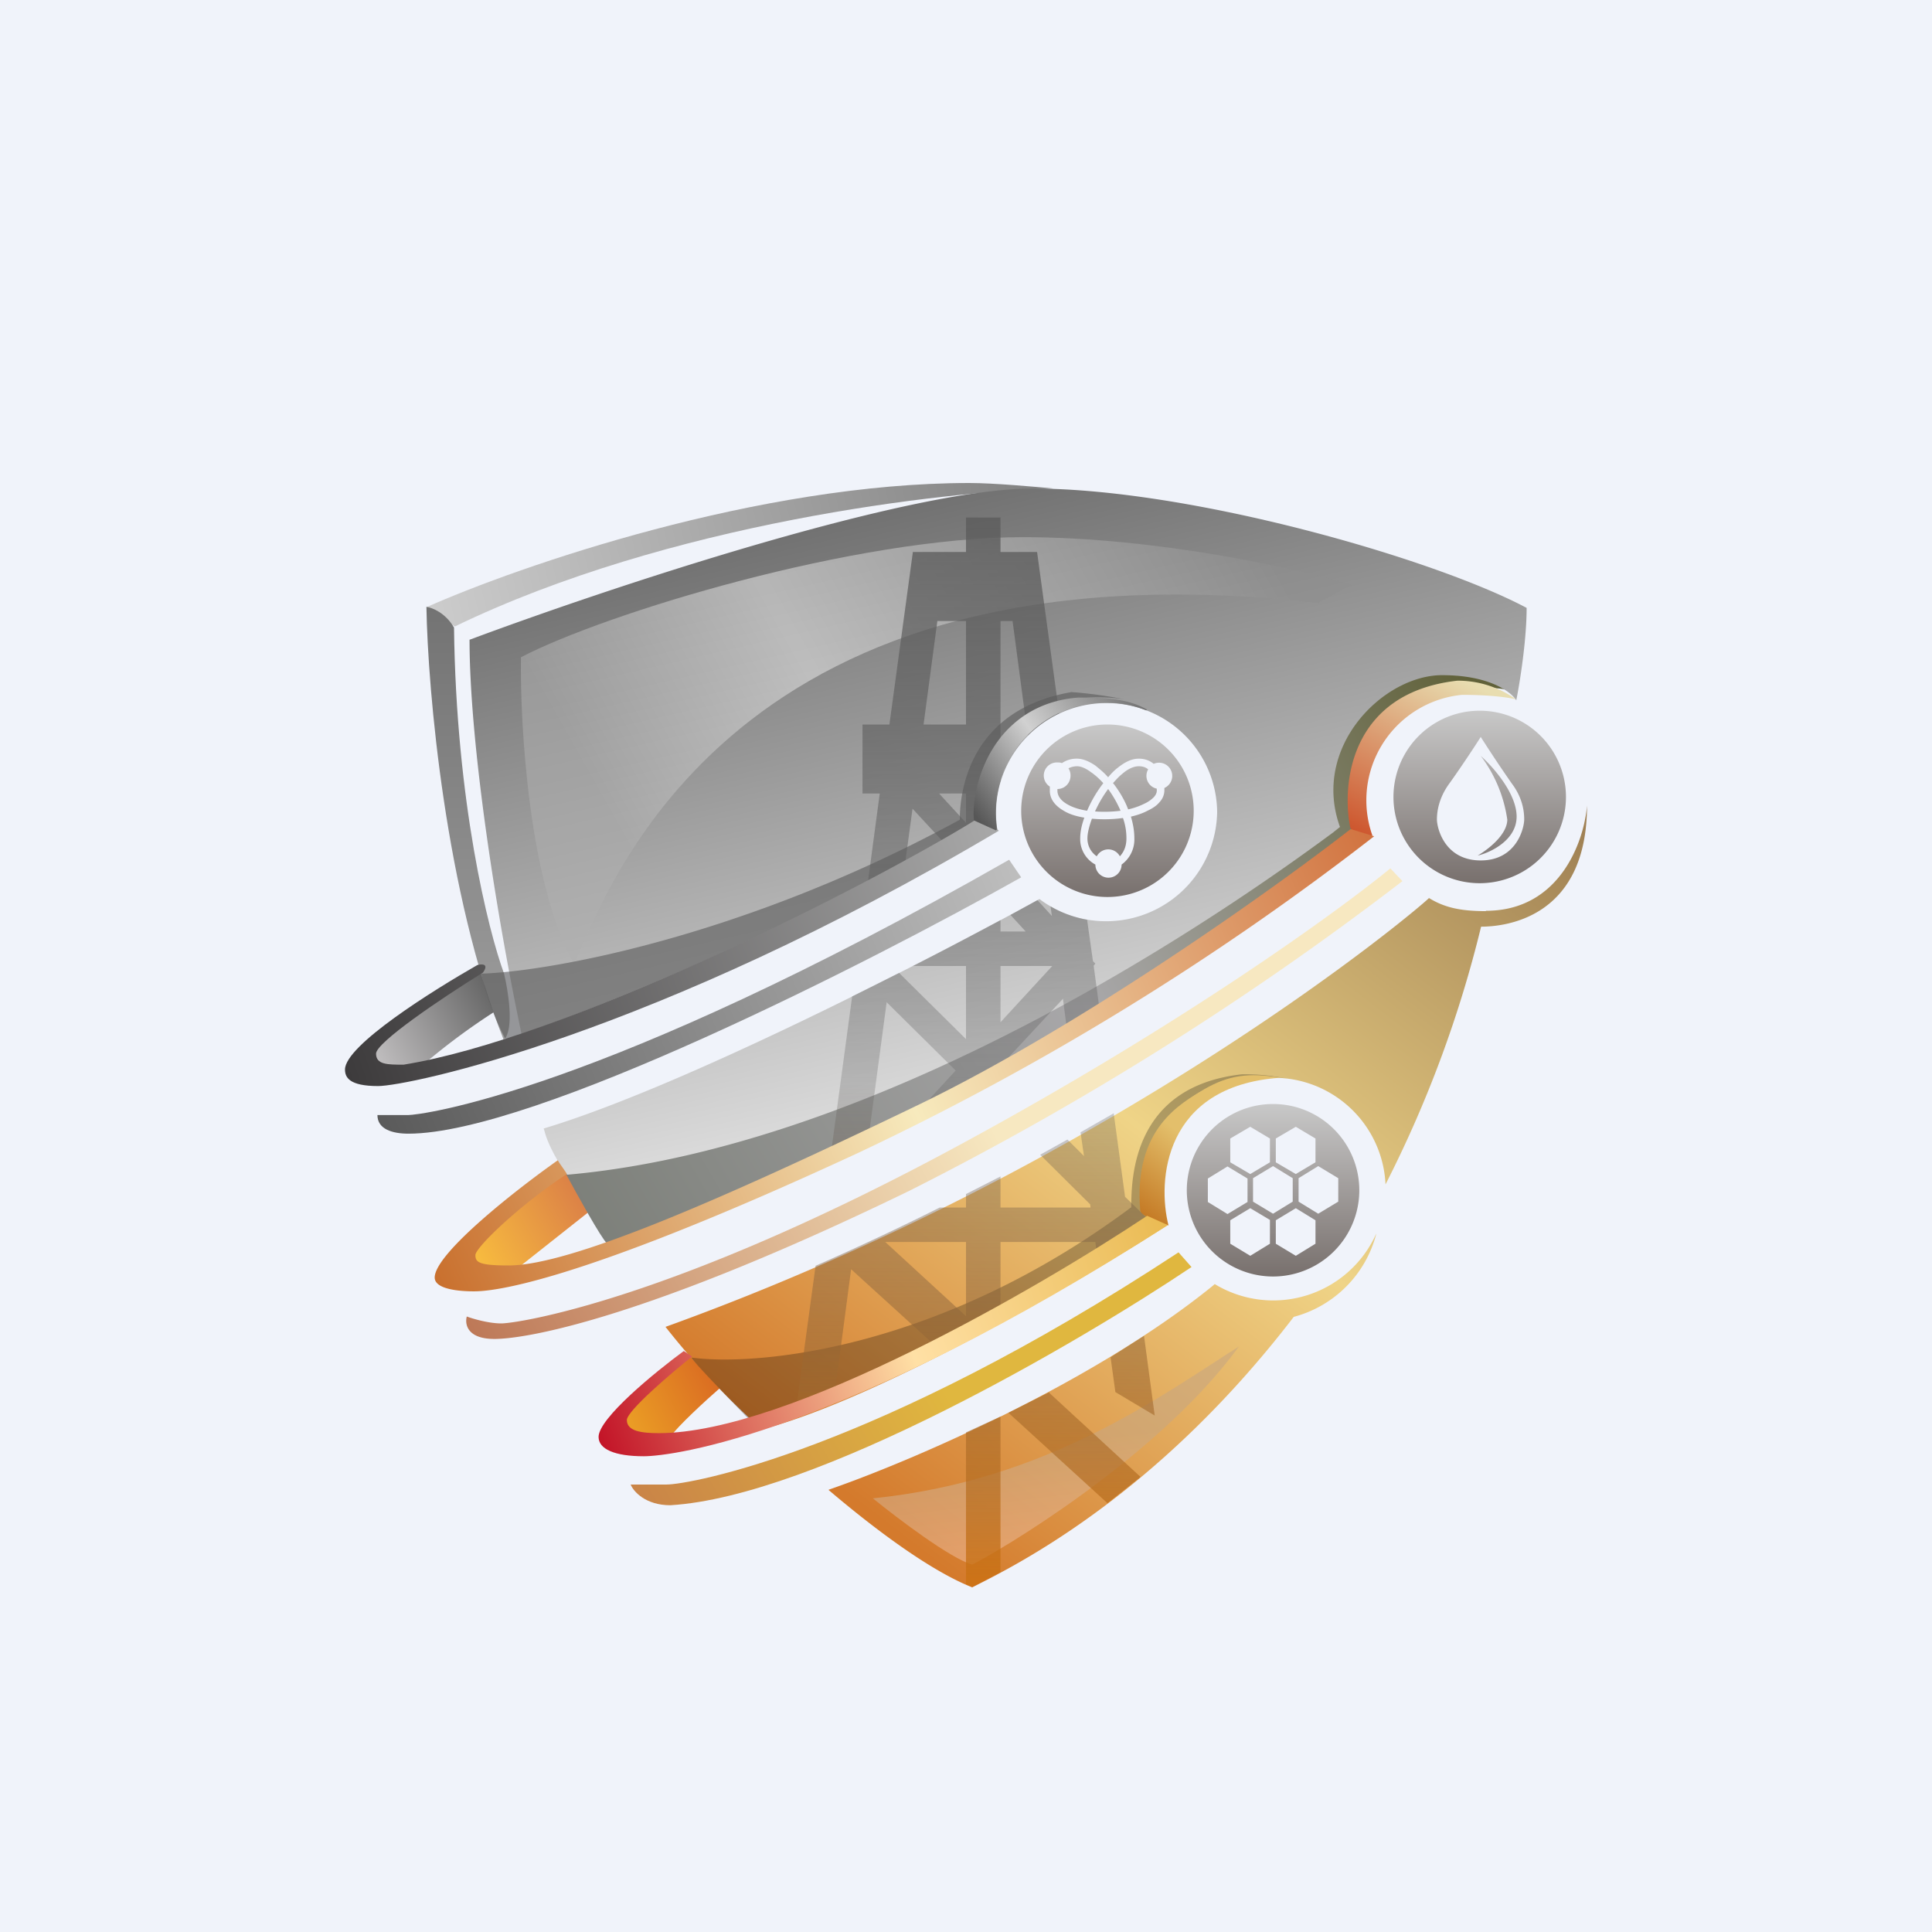 <!-- by TradingView --><svg width="56" height="56" viewBox="0 0 56 56" xmlns="http://www.w3.org/2000/svg"><path fill="#F0F3FA" d="M0 0h56v56H0z"/><path d="m20.86 40.24-.9-.97c-.7.6-2.09 1.83-2.06 2.03.02.24 1.2.8 1.5.38.25-.35 1.07-1.1 1.46-1.44Z" fill="url(#avnilj4yt)"/><path d="M43.07 26.4c2.15 0 2.85-2.03 2.93-3.05 0 3.33-2.47 3.51-3.07 3.51a34.17 34.17 0 0 1-2.77 7.47 3.24 3.24 0 0 0-3.26-3.09 3.24 3.24 0 0 0-3.08 4.29c-2.55 1.63-8.36 5.02-11.73 5.9v.01a23.44 23.44 0 0 1-2.8-2.98c12.97-4.68 21.75-12.05 22.13-12.43.44.27.9.38 1.65.38ZM24.02 43.19c1.46 1.24 3 2.36 4.16 2.82 1.4-.7 5.4-2.73 9.32-7.84a3.36 3.36 0 0 0 2.39-2.4v-.01a3.27 3.27 0 0 1-4.68 1.46l-.07.06c-3.53 2.86-8.86 5.12-11.12 5.9Z" fill="url(#bvnilj4yt)"/><path d="m17.05 35.14-.68-1.21-1.76 1.2-1.37 1.6 1.56.19 2.25-1.78Z" fill="url(#cvnilj4yt)"/><path d="M12.22 30.9a18.9 18.9 0 0 1 2.2-1.63v-1.3c-.37.17-1.26.57-1.87.9-.77.4-1.92 1.54-1.97 1.86-.06.32 1.4.49 1.64.16Z" fill="url(#dvnilj4yt)"/><path d="M17.6 36.05c-.18-.17-.88-1.44-1.21-2.05l5.1-2.03c4.77-2.13 14.31-6.43 14.31-6.56v-3.6l5.7-3.6 2.28 1.82c.07.02.1.05.1.08l-.1-.08c-.22-.1-.86-.16-2.28.08-1.8.3-2.23 2.83-2.22 4.05-1.57 1.17-5.46 4-8.44 5.92-3.73 2.4-13.03 6.19-13.25 5.97Z" fill="url(#evnilj4yt)"/><path d="M42.24 19.73c-3.11.35-3.36 3-3.1 4.27.1.12.35.32.64.22a3.07 3.07 0 0 1 2.6-4.08c.88 0 1.4.09 1.56.13a2.89 2.89 0 0 0-1.7-.54Z" fill="url(#fvnilj4yt)"/><path d="M32.78 35c-5.5 4.1-10.79 4.61-12.74 4.35.06.13 1.14 1.24 1.67 1.79.09.02.38.04.8-.11 2.1-.35 8.05-3.9 10.77-5.62v-.7c.1-3.36 2.69-3.72 4.03-3.44a5.61 5.61 0 0 0-1.32-.13c-3.12.35-3.2 2.94-3.2 3.86Z" fill-opacity=".26"/><path d="m12.36 17.6.82.56c6.2-3 14.16-3.92 17.36-4-.52-.05-1.74-.16-2.44-.16-6.1 0-13.04 2.4-15.74 3.6Z" fill="url(#gvnilj4yt)"/><path fill-rule="evenodd" d="M42.89 25.6a2.5 2.5 0 1 0 0-5 2.5 2.5 0 0 0 0 5Zm.03-4.24c-.2.32-.67 1.02-.91 1.35-.3.41-.36.8-.36 1.04 0 .25.22 1.19 1.27 1.19 1.04 0 1.26-.94 1.26-1.19 0-.24-.05-.63-.36-1.04a37.7 37.7 0 0 1-.9-1.35Zm.77 2.4a4 4 0 0 0-.77-1.85c.34.3 1.04 1.08 1.04 1.76 0 .68-.75 1.04-1.13 1.13.29-.17.86-.6.86-1.05Z" fill="url(#hvnilj4yt)"/><path d="M13.62 18.54c3.91-1.46 12.65-4.38 16.31-4.38 4.58 0 11.63 2.03 14.32 3.46 0 .95-.2 2.18-.3 2.68-.15-.25-.79-.73-2.15-.73-1.7 0-3.8 2.08-2.96 4.4l-.2.16c-1.9 1.4-12.33 9.05-22.2 9.92-.27-.35-.56-.89-.65-1.24l-.03-.1c4-1.2 11.11-4.86 14.37-6.65a3.22 3.22 0 0 0 5.15-2.52 3.19 3.19 0 0 0-3.2-3.16 3.19 3.19 0 0 0-3.17 3.69l-.02-.02c-4.66 2.76-11 5.54-13.68 6.36-.83-3.84-1.6-8.87-1.6-11.87Z" fill="url(#ivnilj4yt)"/><path fill-rule="evenodd" d="M36.9 37a2.5 2.5 0 1 0 0-5 2.5 2.5 0 0 0 0 5Zm-.09-4-.57-.34-.58.34v.69l.58.34.57-.34V33Zm.75-.34.57.34v.69l-.57.34-.58-.34V33l.58-.34Zm-.75 2.7-.57-.34-.58.35v.68l.58.35.57-.35v-.68Zm-1.23-1.55.58.35v.68l-.58.35-.57-.35v-.68l.57-.35Zm2.55 1.56-.57-.35-.58.35v.68l.58.35.57-.35v-.68ZM36.9 33.8l.57.35v.68l-.57.35-.58-.35v-.68l.58-.35Zm1.89.35-.58-.35-.57.35v.68l.57.35.58-.35v-.68Z" fill="url(#jvnilj4yt)"/><path d="M14.6 30.14c-1.68-4.22-2.2-10.12-2.24-12.55.16.02.55.17.8.6.06 5.04.99 8.78 1.45 10.03.12.5.3 1.6 0 1.92Z" fill="url(#kvnilj4yt)"/><path d="M16.64 27.95c-1.3-2.33-1.57-6.9-1.54-8.9 2.44-1.27 9.66-3.48 14.55-3.48 3.9 0 7.98.92 9.52 1.38l-.96.53c-16.93-1.94-20.53 8.12-21.57 10.47Z" fill="url(#lvnilj4yt)" fill-opacity=".54"/><path d="m29.6 25.43-.35-.51c-11.93 6.81-17.11 7.4-17.41 7.4h-.9c0 .41.43.54.9.54 3.62 0 13.35-4.95 17.76-7.43Z" fill="url(#mvnilj4yt)"/><path d="M37.09 31.24c-3.36.24-3.55 2.99-3.22 4.28-.27-.08-.82-.28-.82-.44-.2-2.37 1.18-3.1 1.86-3.51.69-.4 1.3-.49 2.18-.33Z" fill="url(#nvnilj4yt)"/><path d="M13.95 28.22c1.79-.04 7.53-1 13.87-4.46 0-.65.17-3.17 3.24-3.7a12.59 12.59 0 0 1 1.53.21c-1.55-.24-4.3.15-4.33 3.49-.55.43-6.72 4-13.6 6.38a8.09 8.09 0 0 1-.71-1.92Z" fill="#585858" fill-opacity=".6"/><path d="M14.33 38.81c-.79 0-.86-.43-.8-.65.19.07.64.2 1 .2.43 0 4.85-.63 13.13-5.09 6.62-3.57 11.18-6.9 12.64-8.1l.35.37a89.93 89.93 0 0 1-14.28 8.97c-7.51 3.65-11.05 4.3-12.04 4.3Z" fill="url(#ovnilj4yt)"/><path d="m34.54 36.73-.38-.43c-8.8 5.78-14.18 6.73-14.84 6.73h-1.04c.08.2.43.6 1.15.6 4.2-.25 11.82-4.7 15.1-6.9Z" fill="url(#pvnilj4yt)"/><path d="M28.18 45.35c-.62-.17-2.18-1.35-2.88-1.92 5.07-.51 8.39-3 10.61-4.4-2.36 3.24-7.02 5.97-7.73 6.32Z" fill="url(#qvnilj4yt)" fill-opacity=".6"/><path d="M29 15h-1v1h-1.54l-.68 5H25v2h.5l-.42 3.14 1.08-.56.29-2.14 1.22 1.32 1.22-.7h.02a3.14 3.14 0 0 1 .09-1.43V18h.35l.44 3.32c.26-.26.57-.48.91-.64L30.06 16H29v-1Zm-4.96 18.77.66-4.89 1.36-.68L28 30.12V28h-1.54c.93-.47 1.79-.93 2.54-1.33V27h.73l-.44-.48.78-.43.42.46-.04-.28c.32.19.68.32 1.06.39l.17 1.2.07.07-.05.06.22 1.63-.95.56-.16-1.23L29 30.9v.2l.11.11a85.48 85.48 0 0 1-3.01 1.56l1.6-1.74-2-1.98-.56 4.19-1.1.52Zm8.24-1.5-.96.55.1.69-.48-.48-.79.44 1.45 1.44.01.09H29v-.9l-1 .51V35h-.76a78.34 78.34 0 0 1-3.6 1.69l-.59 4.34 1.15-.68.47-3.56L27.1 39l1.9-1.08V36h2.75l.04.35 1.6-.9-.78-.76-.33-2.43Zm.88 6.45-.97.62.14 1.01 1.14.68-.31-2.31Zm-2.76 1.64-1.17.59 2.87 2.62.96-.76-2.66-2.45Zm-1.4.7-1 .46v4.4l.18.08.82-.43v-4.52ZM27.17 18H28v3h-1.23l.4-3Zm3.34 10H29v1.63L30.5 28ZM28 23v.85l-.78-.85H28Zm0 15.15L25.66 36H28v2.15Z" fill="url(#rvnilj4yt)" fill-opacity=".81"/><path d="M17.35 41.65c0-.54 1.64-1.88 2.47-2.49l.24.16c-.63.5-1.89 1.58-1.89 1.84 0 .33.44.38.93.38 3.75 0 11-4.2 14.15-6.3l.6.27c-9.46 6.06-14.34 6.7-15.19 6.7-.85 0-1.31-.21-1.31-.56Z" fill="url(#svnilj4yt)"/><path d="M12.6 37.03c0-.7 2.39-2.57 3.57-3.4.06.12.19.27.26.4-1.37.9-2.65 2.13-2.65 2.35 0 .21.11.3.96.3 1.76 0 6-1.82 11.93-4.68 4.74-2.3 10.3-6.27 12.48-7.97l.68.21a80.1 80.1 0 0 1-14.94 9.17c-8.56 3.97-10.78 4.02-11.16 4.02-.38 0-1.13-.05-1.13-.4Z" fill="url(#tvnilj4yt)"/><path d="M10 31c0-.7 2.56-2.3 3.84-3.03.13-.03.34-.04.16.22-1.23.76-3.1 2.03-3.1 2.35 0 .32.33.32.8.32 4.63-.75 13-4.92 16.56-7.08.13 0 .51.1.69.3-10.04 5.95-17.14 7.4-17.99 7.4-.85 0-.96-.26-.96-.48Z" fill="url(#uvnilj4yt)"/><path d="M33.22 20.59a3.19 3.19 0 0 0-4.32 3.48v-.02c-.02 0-.03.01-.03.02l-.64-.29c-.1-1.03.58-3.37 3.02-3.56.63 0 1.4 0 2 .35l-.03.02Z" fill="url(#vvnilj4yt)"/><path d="M32.1 26a2.5 2.5 0 1 0 0-5 2.5 2.5 0 0 0 0 5Zm-1.45-3.9c.04 0 .09 0 .13.02a.75.75 0 0 1 .44-.13c.17 0 .35.08.53.2.12.1.25.2.37.34.08-.1.18-.2.27-.27.2-.16.4-.27.62-.27.18 0 .32.06.43.15a.38.38 0 1 1 .31.7v.08a.5.5 0 0 1-.14.33c-.08.1-.2.18-.35.25-.13.07-.3.13-.48.17.06.2.1.41.1.63a.9.9 0 0 1-.37.76.38.38 0 0 1-.76 0 .84.84 0 0 1-.44-.76c0-.18.04-.38.12-.6-.24-.04-.43-.1-.58-.19-.27-.15-.42-.35-.42-.59v-.12a.38.38 0 0 1 .22-.7Zm.38.38a.38.38 0 0 0-.06-.21.56.56 0 0 1 .25-.06c.1 0 .24.05.4.17.12.08.24.19.36.32a3.67 3.67 0 0 0-.47.8c-.24-.04-.42-.1-.56-.18-.22-.12-.3-.27-.3-.4v-.05c.21 0 .38-.17.38-.39Zm1.98-.27c.11 0 .2.03.27.09a.38.38 0 0 0 .25.56v.06c0 .05-.02.11-.08.18a.92.92 0 0 1-.29.2 2 2 0 0 1-.46.16c-.1-.27-.26-.53-.42-.74l-.02-.02c.09-.1.18-.2.27-.27.17-.15.34-.22.48-.22Zm-.36 2.09c0 .24-.08.4-.19.52a.38.38 0 0 0-.67 0 .62.62 0 0 1-.27-.53c0-.14.05-.34.13-.56a3.9 3.9 0 0 0 .9-.02c.07.2.1.39.1.59Zm-.53-1.43a3.52 3.52 0 0 0-.38.65 3.77 3.77 0 0 0 .74-.02c-.1-.23-.22-.44-.36-.63Z" fill="url(#wvnilj4yt)"/><defs><linearGradient id="avnilj4yt" x1="20.88" y1="40.1" x2="18.19" y2="41.47" gradientUnits="userSpaceOnUse"><stop stop-color="#DA6B22"/><stop offset="1" stop-color="#EB9F25"/></linearGradient><linearGradient id="bvnilj4yt" x1="46.03" y1="23.35" x2="28.36" y2="46.25" gradientUnits="userSpaceOnUse"><stop stop-color="#9C7D51"/><stop offset=".53" stop-color="#EFD487"/><stop offset="1" stop-color="#D47A2C"/></linearGradient><linearGradient id="cvnilj4yt" x1="17.07" y1="34.92" x2="13.79" y2="36.8" gradientUnits="userSpaceOnUse"><stop stop-color="#DB8047"/><stop offset="1" stop-color="#F9BE3E"/></linearGradient><linearGradient id="dvnilj4yt" x1="14.44" y1="28.97" x2="11.06" y2="30.82" gradientUnits="userSpaceOnUse"><stop stop-color="#656565"/><stop offset="1" stop-color="#BEBCBD"/></linearGradient><linearGradient id="evnilj4yt" x1="42.82" y1="20" x2="16.61" y2="35.35" gradientUnits="userSpaceOnUse"><stop stop-color="#606139"/><stop offset=".47" stop-color="#A9A8AA"/><stop offset="1" stop-color="#7C7F79"/></linearGradient><linearGradient id="fvnilj4yt" x1="41.94" y1="19.46" x2="39.53" y2="24.3" gradientUnits="userSpaceOnUse"><stop stop-color="#E8DDB0"/><stop offset="1" stop-color="#CD542C"/></linearGradient><linearGradient id="gvnilj4yt" x1="29.96" y1="14" x2="12.39" y2="18.28" gradientUnits="userSpaceOnUse"><stop stop-color="#828282"/><stop offset="1" stop-color="#CDCDCD"/></linearGradient><linearGradient id="hvnilj4yt" x1="42.89" y1="20.6" x2="42.89" y2="25.6" gradientUnits="userSpaceOnUse"><stop stop-color="#C8C8C8"/><stop offset="1" stop-color="#78706D"/></linearGradient><linearGradient id="ivnilj4yt" x1="26.53" y1="14.16" x2="30.96" y2="33.33" gradientUnits="userSpaceOnUse"><stop stop-color="#6F6F6F"/><stop offset="1" stop-color="#E8E8E8"/></linearGradient><linearGradient id="jvnilj4yt" x1="36.9" y1="32" x2="36.9" y2="37" gradientUnits="userSpaceOnUse"><stop stop-color="#C8C8C8"/><stop offset="1" stop-color="#78706D"/></linearGradient><linearGradient id="kvnilj4yt" x1="13.57" y1="17.59" x2="13.57" y2="30.14" gradientUnits="userSpaceOnUse"><stop stop-color="#737373"/><stop offset="1" stop-color="#9D9D9D"/></linearGradient><linearGradient id="lvnilj4yt" x1="37" y1="16.26" x2="16.28" y2="27.95" gradientUnits="userSpaceOnUse"><stop stop-color="#8E8E8E"/><stop offset=".56" stop-color="#EAEAEA"/><stop offset=".86" stop-color="#B0B0B0"/></linearGradient><linearGradient id="mvnilj4yt" x1="29.63" y1="24.92" x2="10.74" y2="33.06" gradientUnits="userSpaceOnUse"><stop stop-color="#BFBFBF"/><stop offset="1" stop-color="#585858"/></linearGradient><linearGradient id="nvnilj4yt" x1="35.39" y1="33.76" x2="33.87" y2="35.73" gradientUnits="userSpaceOnUse"><stop stop-color="#E3BF6B"/><stop offset="1" stop-color="#C57B26"/></linearGradient><linearGradient id="ovnilj4yt" x1="13.78" y1="39.03" x2="40.49" y2="25.2" gradientUnits="userSpaceOnUse"><stop stop-color="#BD7857"/><stop offset=".54" stop-color="#F7E8C1"/></linearGradient><linearGradient id="pvnilj4yt" x1="18.44" y1="43.74" x2="33.65" y2="34.95" gradientUnits="userSpaceOnUse"><stop stop-color="#C98348"/><stop offset=".54" stop-color="#E0B73F"/></linearGradient><linearGradient id="qvnilj4yt" x1="27.79" y1="42.16" x2="28.19" y2="45.35" gradientUnits="userSpaceOnUse"><stop stop-color="#C8A780"/><stop offset="1" stop-color="#F0B690"/></linearGradient><linearGradient id="rvnilj4yt" x1="28.53" y1="14.97" x2="28.53" y2="46" gradientUnits="userSpaceOnUse"><stop stop-color="#5C5C5C"/><stop offset=".53" stop-color="#5C5C5C" stop-opacity=".32"/><stop offset="1" stop-color="#CC7111"/></linearGradient><linearGradient id="svnilj4yt" x1="34.27" y1="35.65" x2="17.19" y2="42.02" gradientUnits="userSpaceOnUse"><stop stop-color="#E9B94F"/><stop offset=".47" stop-color="#FFE0A5"/><stop offset="1" stop-color="#C10E24"/></linearGradient><linearGradient id="tvnilj4yt" x1="40.27" y1="25.41" x2="12.76" y2="37.37" gradientUnits="userSpaceOnUse"><stop stop-color="#D17340"/><stop offset=".51" stop-color="#F7EABD"/><stop offset="1" stop-color="#C9702E"/></linearGradient><linearGradient id="uvnilj4yt" x1="10" y1="31.46" x2="29.24" y2="24.69" gradientUnits="userSpaceOnUse"><stop stop-color="#3C3A3B"/><stop offset="1" stop-color="#A9A9A9"/></linearGradient><linearGradient id="vvnilj4yt" x1="33.25" y1="20.62" x2="28.64" y2="24.12" gradientUnits="userSpaceOnUse"><stop stop-color="#737373"/><stop offset=".52" stop-color="#D1D1D1"/><stop offset="1" stop-color="#575757"/></linearGradient><linearGradient id="wvnilj4yt" x1="32.1" y1="21" x2="32.1" y2="26" gradientUnits="userSpaceOnUse"><stop stop-color="#C8C8C8"/><stop offset="1" stop-color="#78706D"/></linearGradient></defs></svg>